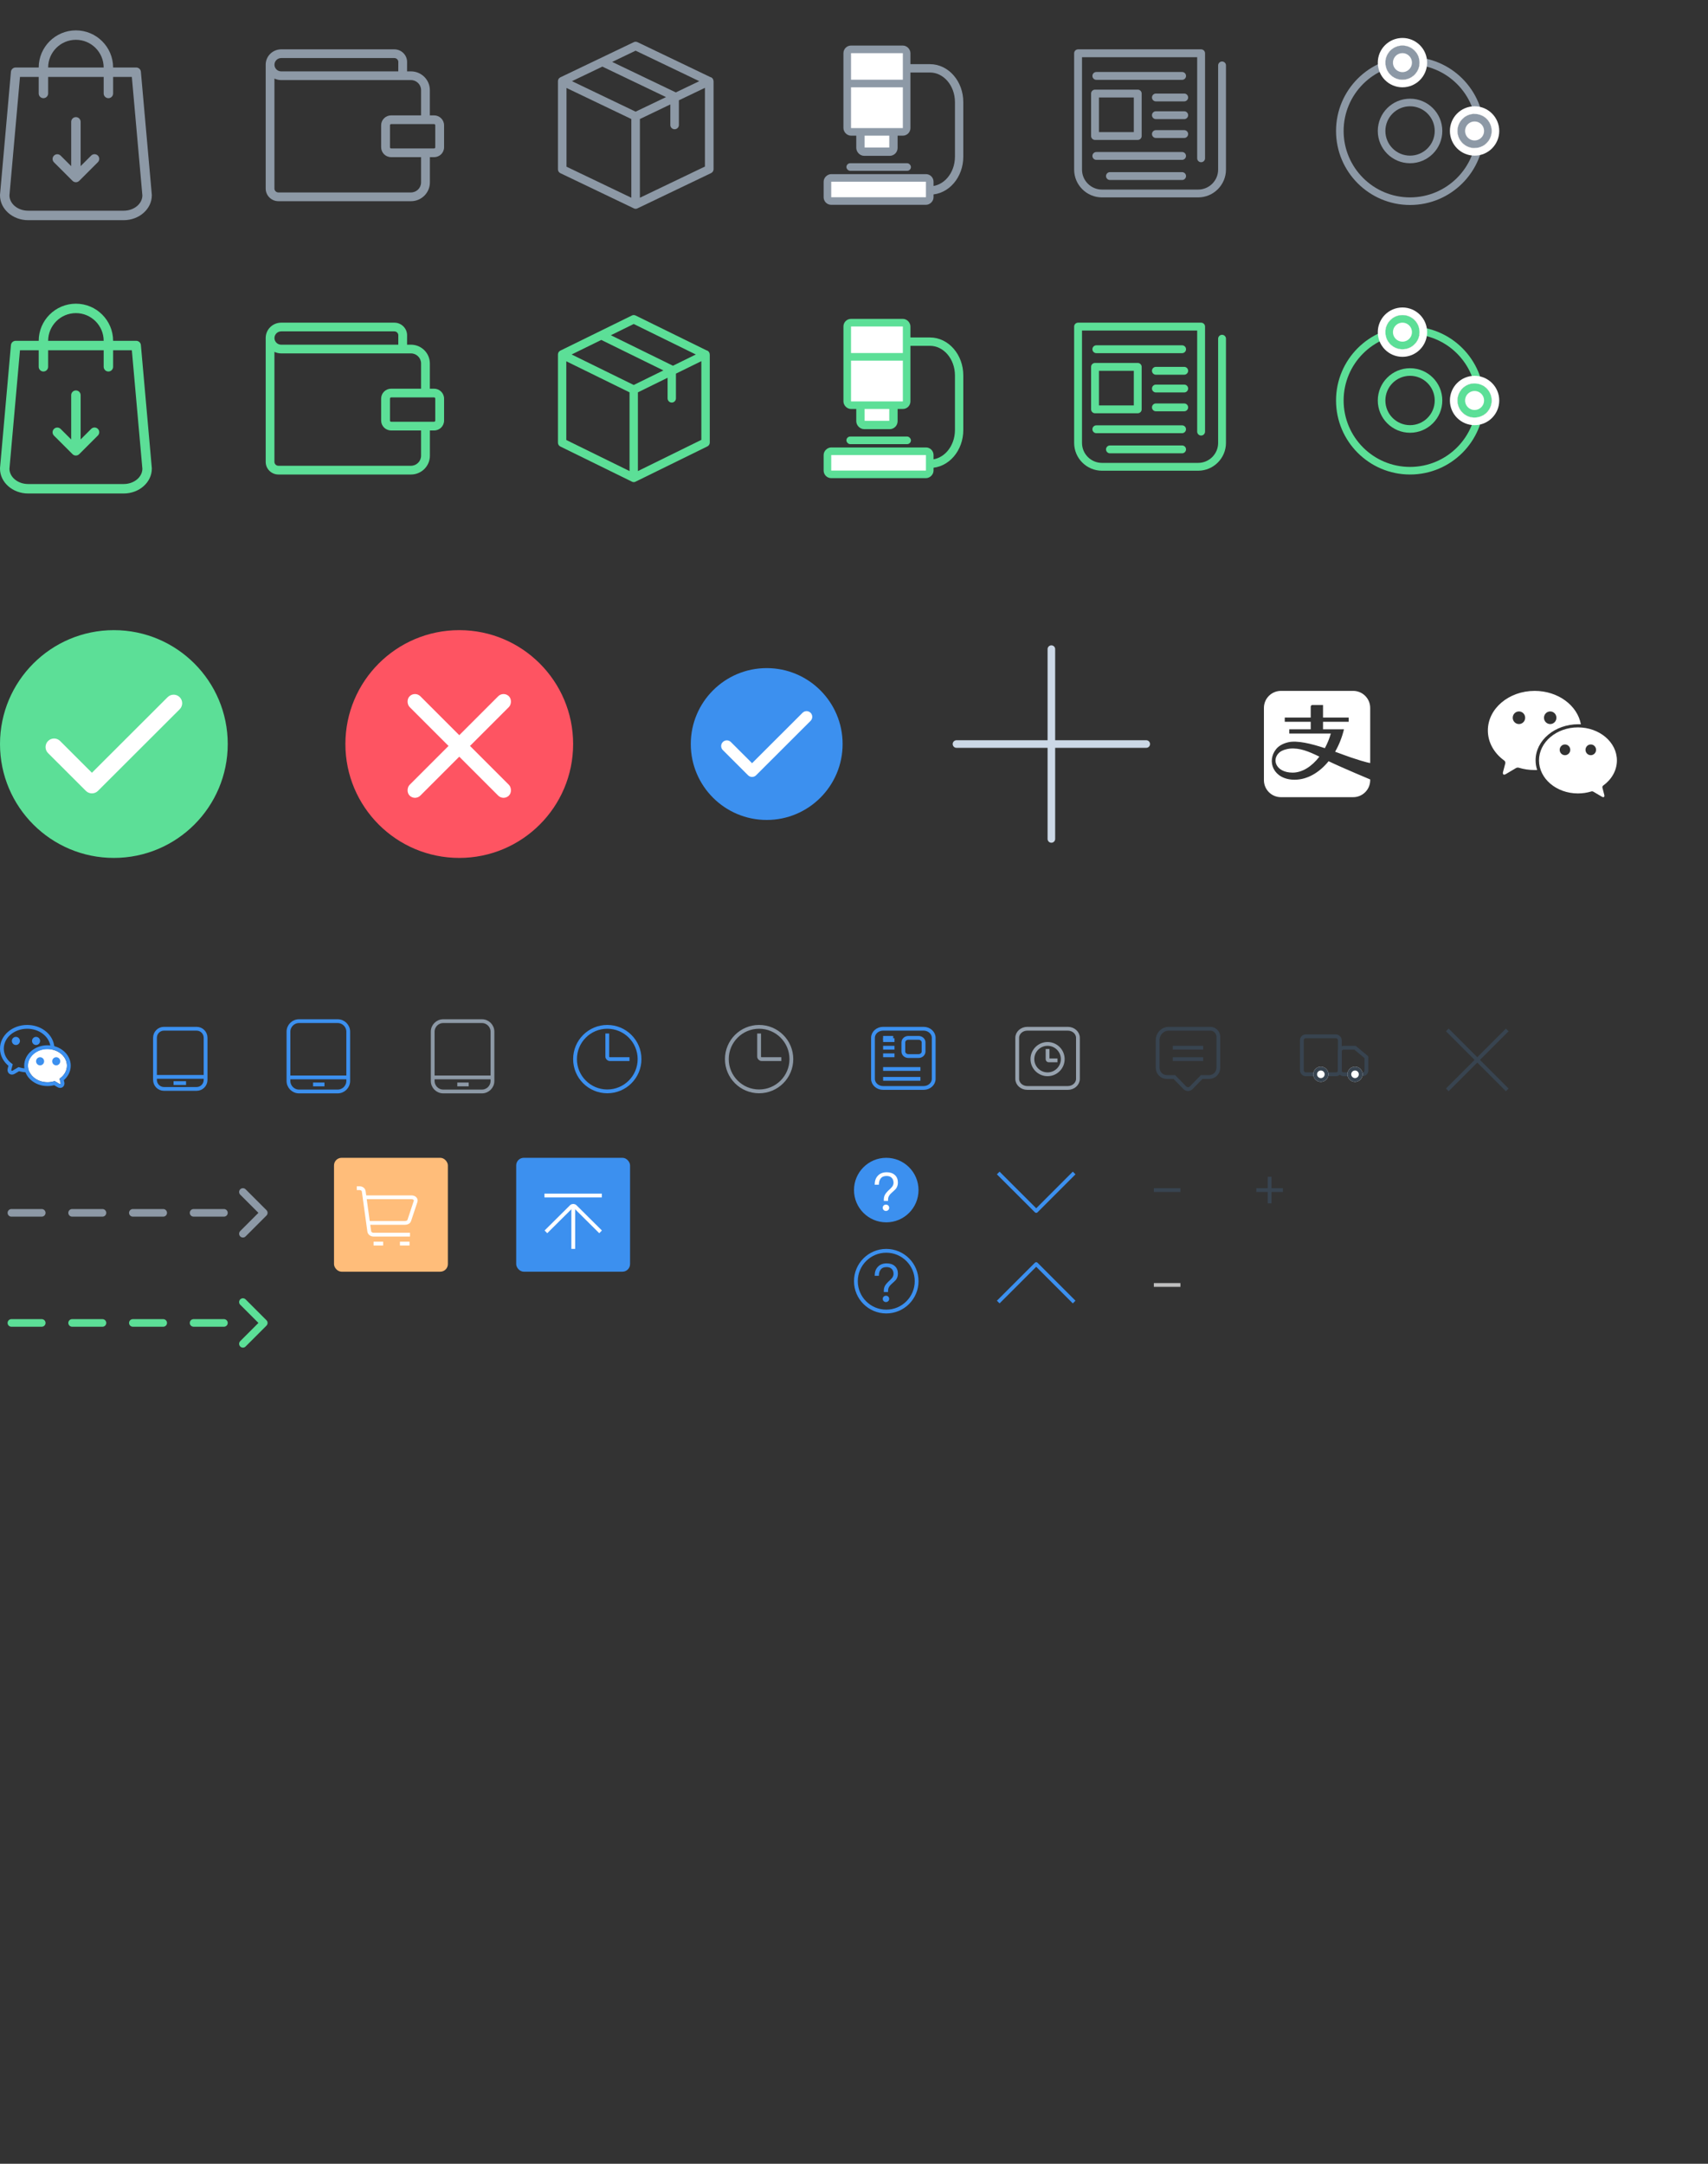 <?xml version="1.0" encoding="UTF-8"?>
<svg width="450px" height="570px" viewBox="0 0 450 570" version="1.1" xmlns="http://www.w3.org/2000/svg" xmlns:xlink="http://www.w3.org/1999/xlink">
    <rect x="0" y="0" width="450" height="570" fill="#333333" stroke="none"/>
    <!-- Generator: Sketch 48.1 (47250) - http://www.bohemiancoding.com/sketch -->
    <title>Artboard</title>
    <desc>Created with Sketch.</desc>
    <defs>
        <circle id="path-1" cx="5" cy="10" r="2"></circle>
        <circle id="path-2" cx="14" cy="10" r="2"></circle>
        <path d="M13.541,13.871 C13.454,13.819 13.35,13.808 13.254,13.837 C12.708,14.006 12.119,14.098 11.506,14.098 C8.672,14.098 6.375,12.141 6.375,9.727 C6.375,7.314 8.672,5.357 11.506,5.357 C14.339,5.357 16.636,7.314 16.636,9.727 C16.636,11.06 15.936,12.254 14.831,13.056 C14.742,13.12 14.702,13.234 14.729,13.341 L14.971,14.282 C15.043,14.563 14.9,14.674 14.654,14.529 L13.541,13.871 L13.541,13.871 Z" id="path-3"></path>
        <circle id="path-4" cx="16.5" cy="4.5" r="4.5"></circle>
        <circle id="path-5" cx="35.5" cy="22.5" r="4.5"></circle>
        <circle id="path-6" cx="16.5" cy="4.5" r="4.5"></circle>
        <circle id="path-7" cx="35.5" cy="22.5" r="4.5"></circle>
    </defs>
    <g id="官网" stroke="none" stroke-width="1" fill="none" fill-rule="evenodd">
        <g id="Artboard">
            <g id="Group-2" transform="translate(0, 166)">
                <circle id="Oval" fill="#5CDF97" cx="30" cy="30" r="30"></circle>
                <path d="M24.219,43 C23.644,43 23.068,42.781 22.629,42.342 L12.66,32.388 C11.781,31.51 11.78,30.085 12.658,29.206 C13.536,28.327 14.961,28.326 15.84,29.204 L24.219,37.57 L44.16,17.658 C45.039,16.779 46.464,16.781 47.342,17.66 C48.22,18.54 48.219,19.964 47.34,20.842 L25.809,42.342 C25.369,42.781 24.794,43 24.219,43" id="checkmark" fill="#FFFFFF"></path>
            </g>
            <g id="Group-8" transform="translate(252, 171)" stroke="#CCD8E6" stroke-linecap="round" stroke-width="2">
                <path d="M0,25 L50,25" id="Line-5"></path>
                <path d="M25,0 L25,50" id="Line-5-Copy"></path>
            </g>
            <g id="Group" transform="translate(230, 271)" stroke="#3C90EF">
                <path d="M16,13.2 C16,14.526 14.806,15.6 13.333,15.6 L2.667,15.6 C1.194,15.6 0,14.526 0,13.2 L0,2.4 C0,1.074 1.194,0 2.667,0 L13.333,0 C14.806,0 16,1.074 16,2.4 L16,13.2 L16,13.2 Z" id="Shape"></path>
                <path d="M12,2.4 L9.333,2.4 C8.597,2.4 8,2.937 8,3.6 L8,6 C8,6.663 8.597,7.2 9.333,7.2 L12,7.2 C12.736,7.2 13.333,6.663 13.333,6 L13.333,3.6 C13.333,2.937 12.736,2.4 12,2.4 Z" id="Shape"></path>
                <path d="M2.667,2.4 L5.333,2.4" id="Shape"></path>
                <path d="M2.667,3 L5.667,3" id="Shape"></path>
                <path d="M2.667,5 L5.667,5" id="Shape"></path>
                <path d="M2.667,7 L5.667,7" id="Shape-Copy"></path>
                <path d="M2.667,10.6 L12.5,10.6" id="Shape"></path>
                <path d="M2.667,13.2 L12.5,13.2" id="Shape"></path>
            </g>
            <g id="Group" transform="translate(305, 271)" stroke="#384450">
                <path d="M13.882,0 L2.926,0 C1.316,0 0,1.35 0,3.001 L0,10.256 C0,11.616 1.074,12.718 2.4,12.718 L4.4,12.718 L7.158,15.547 C7.623,16.024 8.377,16.024 8.842,15.547 L11.6,12.718 L13.6,12.718 C14.926,12.718 16,11.616 16,10.256 L16,2.172 C16,0.973 15.052,0 13.882,0 L13.882,0 Z" id="Shape"></path>
                <path d="M4,5 L12,5" id="Shape"></path>
                <path d="M4,8 L12,8" id="Shape"></path>
            </g>
            <g id="Group-10-Copy-2" transform="translate(381, 271)" stroke="#384450" stroke-linecap="square">
                <path d="M0.667,0.667 L15.752,15.752" id="Line-5"></path>
                <path d="M0.667,0.667 L15.752,15.752" id="Line-5-Copy" transform="translate(8.209, 8.209) scale(-1, 1) translate(-8.209, -8.209) "></path>
            </g>
            <g id="Group-2" transform="translate(91, 166)">
                <circle id="Oval" fill="#FE5462" cx="30" cy="30" r="30"></circle>
                <rect id="Rectangle-21" fill="#FFFFFF" transform="translate(30, 30.5) rotate(45) translate(-30, -30.5) " x="28" y="12" width="4" height="37" rx="2"></rect>
                <rect id="Rectangle-21-Copy" fill="#FFFFFF" transform="translate(30, 30.5) scale(-1, 1) rotate(45) translate(-30, -30.5) " x="28" y="12" width="4" height="37" rx="2"></rect>
            </g>
            <g id="Group-Copy-2" transform="translate(268, 271)" stroke="#97A2AE">
                <path d="M16,13.2 C16,14.526 14.806,15.6 13.333,15.6 L2.667,15.6 C1.194,15.6 0,14.526 0,13.2 L0,2.4 C0,1.074 1.194,0 2.667,0 L13.333,0 C14.806,0 16,1.074 16,2.4 L16,13.2 L16,13.2 Z" id="Shape"></path>
                <g id="Group" transform="translate(4, 4)">
                    <path d="M8,4 C8,6.209 6.209,8 4,8 C1.791,8 0,6.209 0,4 C0,1.791 1.791,0 4,0 C6.209,0 8,1.791 8,4 L8,4 Z" id="Shape"></path>
                    <path d="M4,1.333 L4,4.033 C4,4.199 4.134,4.333 4.3,4.333 L6.6,4.333" id="Shape"></path>
                </g>
            </g>
            <g id="Group-4" transform="translate(343, 273)">
                <rect id="Rectangle-3" stroke="#384450" x="0" y="0" width="10" height="10" rx="1"></rect>
                <path d="M11,3 L14,3 L17,5.5 L17,9 C17,9.552 16.552,10 16,10 L11,10 C10.448,10 10,9.552 10,9 L10,4 C10,3.448 10.448,3 11,3 Z" id="Rectangle-3-Copy" stroke="#384450" stroke-linejoin="round"></path>
                <g id="Oval-4">
                    <use fill="#FFFFFF" fill-rule="evenodd" xlink:href="#path-1"></use>
                    <circle stroke="#384450" stroke-width="1" cx="5" cy="10" r="1.5"></circle>
                </g>
                <g id="Oval-4-Copy">
                    <use fill="#FFFFFF" fill-rule="evenodd" xlink:href="#path-2"></use>
                    <circle stroke="#384450" stroke-width="1" cx="14" cy="10" r="1.5"></circle>
                </g>
            </g>
            <g id="Group-2" transform="translate(182, 176)">
                <circle id="Oval" fill="#3C90EF" cx="20" cy="20" r="20"></circle>
                <path d="M16.146,28.667 C15.762,28.667 15.379,28.521 15.086,28.228 L8.44,21.592 C7.854,21.007 7.853,20.057 8.438,19.471 C9.024,18.885 9.974,18.884 10.56,19.469 L16.146,25.047 L29.44,11.772 C30.026,11.186 30.976,11.187 31.561,11.774 C32.147,12.36 32.146,13.31 31.56,13.895 L17.206,28.228 C16.913,28.521 16.529,28.667 16.146,28.667" id="checkmark" fill="#FFFFFF"></path>
            </g>
            <g id="Group-4" transform="translate(3, 343)" stroke="#5CDF97" stroke-linecap="round" stroke-width="2">
                <path d="M0,5.5 L58.506,5.5" id="Line-4" stroke-dasharray="8"></path>
                <polyline id="Path-5" stroke-linejoin="round" points="61 0 66.5 5.5 61 11"></polyline>
            </g>
            <g id="Group-33" transform="translate(88, 305)">
                <rect id="Rectangle-10-Copy-2" fill="#FFBD7A" x="0" y="0" width="30" height="30" rx="2"></rect>
                <g id="Group-Copy-2" transform="translate(6, 8)" stroke="#FFFFFF">
                    <path d="M1.895,2.4 L14.396,2.4 C15.145,2.4 15.691,2.898 15.498,3.483 L13.832,8.497 C13.699,8.9 13.247,9.143 12.73,9.143 L3.032,9.143" id="Shape"></path>
                    <path d="M0,0 L0.706,0 C1.278,0 1.761,0.313 1.834,0.851 L3.281,11.344 C3.355,11.882 3.838,12.24 4.41,12.24 L14.021,12.24" id="Shape"></path>
                    <path d="M4.421,14.6 L6.947,14.6" id="Shape"></path>
                    <path d="M11.368,14.6 L13.895,14.6" id="Shape"></path>
                </g>
            </g>
            <g id="Group-32" transform="translate(136, 305)">
                <rect id="Rectangle-10-Copy-3" fill="#3C90EF" x="0" y="0" width="30" height="30" rx="2"></rect>
                <g id="Group-31-Copy" transform="translate(7, 9)" stroke="#FFFFFF">
                    <g id="Group" transform="translate(7.732, 9.35) rotate(-270) translate(-7.732, -9.35) translate(1.732, 1.85)">
                        <path d="M7.155,14.4 L0.511,7.709 C0.232,7.43 0.232,6.97 0.511,6.691 L7.155,0" id="Shape"></path>
                        <path d="M0.348,7.2 L11.642,7.2" id="Shape"></path>
                    </g>
                    <path d="M0.941,0.933 L15.059,0.933" id="Line-10" stroke-linecap="square"></path>
                </g>
            </g>
            <g id="Group-26" transform="translate(225, 329)">
                <circle id="Oval-3" stroke="#3C90EF" cx="8.5" cy="8.5" r="8"></circle>
                <path d="M8.626,3.808 C9.522,3.808 10.236,4.046 10.782,4.55 C11.3,5.026 11.566,5.684 11.566,6.524 C11.566,7.154 11.384,7.7 11.034,8.162 C10.894,8.33 10.516,8.694 9.9,9.24 C9.592,9.506 9.382,9.758 9.242,10.01 C9.06,10.318 8.976,10.654 8.976,11.032 L8.976,11.354 L7.856,11.354 L7.856,11.032 C7.856,10.57 7.94,10.164 8.108,9.814 C8.304,9.394 8.766,8.862 9.522,8.19 C9.746,7.966 9.914,7.798 9.998,7.686 C10.278,7.336 10.418,6.972 10.418,6.58 C10.418,6.02 10.25,5.586 9.942,5.278 C9.62,4.942 9.158,4.788 8.57,4.788 C7.87,4.788 7.352,5.012 7.016,5.474 C6.708,5.866 6.554,6.398 6.554,7.084 L5.448,7.084 C5.448,6.104 5.714,5.32 6.274,4.732 C6.834,4.116 7.618,3.808 8.626,3.808 Z M8.416,12.334 C8.654,12.334 8.864,12.404 9.032,12.572 C9.186,12.726 9.27,12.922 9.27,13.16 C9.27,13.412 9.186,13.608 9.018,13.762 C8.85,13.916 8.654,14 8.416,14 C8.178,14 7.982,13.916 7.814,13.762 C7.646,13.594 7.576,13.398 7.576,13.16 C7.576,12.922 7.646,12.726 7.814,12.572 C7.982,12.404 8.178,12.334 8.416,12.334 Z" id="？" fill="#3C90EF"></path>
            </g>
            <g id="Group-26-Copy" transform="translate(225, 305)">
                <circle id="Oval-3" fill="#3C90EF" cx="8.5" cy="8.5" r="8.5"></circle>
                <path d="M8.626,3.808 C9.522,3.808 10.236,4.046 10.782,4.55 C11.3,5.026 11.566,5.684 11.566,6.524 C11.566,7.154 11.384,7.7 11.034,8.162 C10.894,8.33 10.516,8.694 9.9,9.24 C9.592,9.506 9.382,9.758 9.242,10.01 C9.06,10.318 8.976,10.654 8.976,11.032 L8.976,11.354 L7.856,11.354 L7.856,11.032 C7.856,10.57 7.94,10.164 8.108,9.814 C8.304,9.394 8.766,8.862 9.522,8.19 C9.746,7.966 9.914,7.798 9.998,7.686 C10.278,7.336 10.418,6.972 10.418,6.58 C10.418,6.02 10.25,5.586 9.942,5.278 C9.62,4.942 9.158,4.788 8.57,4.788 C7.87,4.788 7.352,5.012 7.016,5.474 C6.708,5.866 6.554,6.398 6.554,7.084 L5.448,7.084 C5.448,6.104 5.714,5.32 6.274,4.732 C6.834,4.116 7.618,3.808 8.626,3.808 Z M8.416,12.334 C8.654,12.334 8.864,12.404 9.032,12.572 C9.186,12.726 9.27,12.922 9.27,13.16 C9.27,13.412 9.186,13.608 9.018,13.762 C8.85,13.916 8.654,14 8.416,14 C8.178,14 7.982,13.916 7.814,13.762 C7.646,13.594 7.576,13.398 7.576,13.16 C7.576,12.922 7.646,12.726 7.814,12.572 C7.982,12.404 8.178,12.334 8.416,12.334 Z" id="？" fill="#FFFFFF"></path>
            </g>
            <g id="Group-4-Copy" transform="translate(3, 314)" stroke="#8D99A6" stroke-linecap="round" stroke-width="2">
                <path d="M0,5.5 L58.506,5.5" id="Line-4" stroke-dasharray="8"></path>
                <polyline id="Path-5" stroke-linejoin="round" points="61 0 66.5 5.5 61 11"></polyline>
            </g>
            <path d="M339.805,197.21 L339.805,197.21 C342.393,196.954 344.789,197.942 347.615,199.322 C345.628,201.913 343.097,203.532 340.565,203.532 C336.209,203.532 334.921,200.1 337.074,198.224 C337.792,197.589 339.106,197.279 339.805,197.21 Z M356.053,199.581 L356.054,199.581 C354.933,199.206 353.43,198.632 351.755,198.027 C352.761,196.278 353.564,194.287 354.092,192.124 L348.573,192.124 L348.573,190.136 L355.334,190.136 L355.334,189.026 L348.573,189.026 L348.573,185.712 L345.813,185.712 C345.329,185.712 345.329,186.19 345.329,186.19 L345.329,189.026 L338.491,189.026 L338.491,190.136 L345.329,190.136 L345.329,192.124 L339.683,192.124 L339.683,193.233 L350.633,193.233 C350.232,194.614 349.695,195.91 349.056,197.088 C345.503,195.915 341.712,194.964 339.33,195.549 C337.807,195.925 336.826,196.596 336.249,197.296 C333.604,200.515 335.501,205.403 341.088,205.403 C344.391,205.403 347.573,203.561 350.039,200.527 C353.717,202.295 361,205.331 361,205.331 L361,205.515 C361,207.992 358.994,210 356.516,210 L337.485,210 C335.007,210 333,207.992 333,205.515 L333,186.486 C333,184.008 335.007,182 337.485,182 L356.516,182 C358.994,182 361,184.008 361,186.486 L361,201.004 C361,201.004 360.086,200.932 356.053,199.581 Z" id="Icon" fill="#FFFFFF"></path>
            <g id="Group-Copy-2" transform="translate(191, 270)" stroke="#8D99A6">
                <path d="M17.5,9 C17.5,4.305 13.695,0.5 9,0.5 C4.305,0.5 0.5,4.305 0.5,9 C0.5,13.695 4.305,17.5 9,17.5 C13.695,17.5 17.5,13.695 17.5,9 Z" id="Shape"></path>
                <path d="M9,2.25 L9,8.325 C9,8.698 9.302,9 9.675,9 L14.85,9" id="Shape"></path>
            </g>
            <g id="Group-Copy-4" transform="translate(151, 270)" stroke="#3C90EF">
                <path d="M17.5,9 C17.5,4.305 13.695,0.5 9,0.5 C4.305,0.5 0.5,4.305 0.5,9 C0.5,13.695 4.305,17.5 9,17.5 C13.695,17.5 17.5,13.695 17.5,9 Z" id="Shape"></path>
                <path d="M9,2.25 L9,8.325 C9,8.698 9.302,9 9.675,9 L14.85,9" id="Shape"></path>
            </g>
            <g id="Group-Copy-3" transform="translate(76, 269)" stroke="#3C90EF">
                <path d="M15.747,15.747 C15.747,17.282 14.503,18.526 12.968,18.526 L2.779,18.526 C1.244,18.526 0,17.282 0,15.747 L0,2.779 C0,1.244 1.244,0 2.779,0 L12.968,0 C14.503,0 15.747,1.244 15.747,2.779 L15.747,15.747 L15.747,15.747 Z" id="Shape"></path>
                <path d="M0.463,14.821 L15.463,14.821" id="Shape"></path>
                <path d="M6.484,16.674 L9.484,16.674" id="Shape"></path>
            </g>
            <g id="Group-Copy-5" transform="translate(114, 269)" stroke="#8D99A6">
                <path d="M15.747,15.747 C15.747,17.282 14.503,18.526 12.968,18.526 L2.779,18.526 C1.244,18.526 0,17.282 0,15.747 L0,2.779 C0,1.244 1.244,0 2.779,0 L12.968,0 C14.503,0 15.747,1.244 15.747,2.779 L15.747,15.747 L15.747,15.747 Z" id="Shape"></path>
                <path d="M0.463,14.821 L15.463,14.821" id="Shape"></path>
                <path d="M6.484,16.674 L9.484,16.674" id="Shape"></path>
            </g>
            <g id="Group" transform="translate(40, 271)" stroke="#3C90EF">
                <path d="M14.167,13.474 C14.167,14.787 13.113,15.851 11.814,15.851 L3.186,15.851 C1.887,15.851 0.833,14.787 0.833,13.474 L0.833,2.378 C0.833,1.064 1.887,0 3.186,0 L11.814,0 C13.113,0 14.167,1.064 14.167,2.378 L14.167,13.474 L14.167,13.474 Z" id="Shape"></path>
                <path d="M0.412,12.681 L13.775,12.681" id="Shape"></path>
                <path d="M5.727,14.316 L9.02,14.316" id="Shape"></path>
            </g>
            <g id="Group-9" transform="translate(1, 271)">
                <path d="M4.233,9.693 C4.233,9.693 4.233,9.693 4.233,9.693 L4.233,9.693 C4.233,9.693 4.233,9.693 4.233,9.693 Z M3.947,10.651 L2.63,11.436 C1.949,11.842 1.319,11.351 1.519,10.59 L1.787,9.567 C0.349,8.488 -0.5,6.926 -0.5,5.238 C-0.5,2.049 2.5,-0.5 6.165,-0.5 C9.441,-0.5 12.234,1.548 12.747,4.329 L12.862,4.949 L12.231,4.919 C12.132,4.914 12.031,4.912 11.931,4.912 C9.074,4.912 6.788,6.843 6.788,9.179 C6.788,9.566 6.85,9.945 6.971,10.311 L7.179,10.938 L6.519,10.968 C6.402,10.973 6.284,10.976 6.165,10.976 C5.401,10.976 4.654,10.865 3.947,10.651 Z" id="Path" stroke="#3C90EF"></path>
                <g id="Path">
                    <use fill="#FFFFFF" fill-rule="evenodd" xlink:href="#path-3"></use>
                    <path stroke="#3C90EF" stroke-width="1" d="M13.795,13.44 L13.795,13.44 L13.795,13.44 Z M13.341,14.333 C12.755,14.508 12.137,14.598 11.506,14.598 C8.412,14.598 5.875,12.436 5.875,9.727 C5.875,7.018 8.412,4.857 11.506,4.857 C14.599,4.857 17.136,7.018 17.136,9.727 C17.136,11.142 16.437,12.452 15.252,13.365 L15.455,14.157 C15.637,14.865 15.034,15.334 14.399,14.959 L13.341,14.333 Z"></path>
                </g>
                <path d="M13.812,9.643 C14.399,9.643 14.875,9.163 14.875,8.571 C14.875,7.98 14.399,7.5 13.812,7.5 C13.226,7.5 12.75,7.98 12.75,8.571 C12.75,9.163 13.226,9.643 13.812,9.643 L13.812,9.643 Z" id="Path" fill="#3C90EF"></path>
                <path d="M9.562,9.643 C10.149,9.643 10.625,9.163 10.625,8.571 C10.625,7.98 10.149,7.5 9.562,7.5 C8.976,7.5 8.5,7.98 8.5,8.571 C8.5,9.163 8.976,9.643 9.562,9.643 L9.562,9.643 Z" id="Path" fill="#3C90EF"></path>
                <path d="M8.5,4.286 C9.087,4.286 9.562,3.806 9.562,3.214 C9.562,2.623 9.087,2.143 8.5,2.143 C7.913,2.143 7.438,2.623 7.438,3.214 C7.438,3.806 7.913,4.286 8.5,4.286 L8.5,4.286 Z" id="Path" fill="#3C90EF"></path>
                <path d="M3.188,4.286 C3.774,4.286 4.25,3.806 4.25,3.214 C4.25,2.623 3.774,2.143 3.188,2.143 C2.601,2.143 2.125,2.623 2.125,3.214 C2.125,3.806 2.601,4.286 3.188,4.286 L3.188,4.286 Z" id="Path" fill="#3C90EF"></path>
            </g>
            <g id="Group-11" transform="translate(218, 85)">
                <g id="Group-10">
                    <path d="M14,5 L27.009,5 C31.254,5 34.696,8.984 34.696,13.899 L34.696,28.275 C34.696,33.19 31.254,37.174 27.009,37.174 L14,37.174" id="Rectangle-9" stroke="#5CDF97" stroke-width="2.2"></path>
                    <rect id="Rectangle-7-Copy" stroke="#5CDF97" stroke-width="2.2" fill="#FFFFFF" x="8.696" y="18.261" width="8.696" height="8.696" rx="1"></rect>
                    <rect id="Rectangle-7" stroke="#5CDF97" stroke-width="2" fill="#FFFFFF" x="5.217" y="0" width="15.652" height="21.739" rx="1"></rect>
                    <rect id="Rectangle-10-Copy" fill="#5CDF97" x="6" y="8" width="14" height="2"></rect>
                    <rect id="Rectangle-7-Copy-2" stroke="#5CDF97" stroke-width="2" fill="#FFFFFF" transform="translate(13.478, 36.913) rotate(90) translate(-13.478, -36.913) " x="10.435" y="23.435" width="6.087" height="26.957" rx="1"></rect>
                    <rect id="Rectangle-10" fill="#5CDF97" x="5" y="30" width="17" height="2" rx="1"></rect>
                </g>
            </g>
            <g id="Group-11-Copy" transform="translate(218, 13)">
                <g id="Group-10">
                    <path d="M14,5 L27.009,5 C31.254,5 34.696,8.984 34.696,13.899 L34.696,28.275 C34.696,33.19 31.254,37.174 27.009,37.174 L14,37.174" id="Rectangle-9" stroke="#8D99A6" stroke-width="2.2"></path>
                    <rect id="Rectangle-7-Copy" stroke="#8D99A6" stroke-width="2.2" fill="#FFFFFF" x="8.696" y="18.261" width="8.696" height="8.696" rx="1"></rect>
                    <rect id="Rectangle-7" stroke="#8D99A6" stroke-width="2" fill="#FFFFFF" x="5.217" y="0" width="15.652" height="21.739" rx="1"></rect>
                    <rect id="Rectangle-10-Copy" fill="#8D99A6" x="6" y="8" width="14" height="2"></rect>
                    <rect id="Rectangle-7-Copy-2" stroke="#8D99A6" stroke-width="2" fill="#FFFFFF" transform="translate(13.478, 36.913) rotate(90) translate(-13.478, -36.913) " x="10.435" y="23.435" width="6.087" height="26.957" rx="1"></rect>
                    <rect id="Rectangle-10" fill="#8D99A6" x="5" y="30" width="17" height="2" rx="1"></rect>
                </g>
            </g>
            <path d="M321.972,88.198 C322.542,88.198 323.009,88.663 323,89.232 L323,116.674 C323,120.716 319.709,124 315.658,124 L290.342,124 C286.291,124 283,120.716 283,116.674 L283,86.034 C283,85.465 283.466,85 284.036,85 L316.453,85 C317.023,85 317.489,85.465 317.489,86.034 L317.489,113.701 C317.489,114.269 317.023,114.735 316.453,114.735 C315.883,114.735 315.416,114.269 315.416,113.701 L315.416,87.069 L285.073,87.069 L285.073,116.683 C285.073,119.579 287.431,121.94 290.342,121.94 L315.667,121.94 C318.569,121.94 320.936,119.587 320.936,116.683 L320.936,89.232 C320.936,88.663 321.402,88.198 321.972,88.198 Z M311.443,93.033 L288.848,93.033 C288.277,93.033 287.811,92.567 287.811,91.998 C287.811,91.43 288.277,90.964 288.848,90.964 L311.443,90.964 C312.013,90.964 312.48,91.43 312.48,91.998 C312.48,92.567 312.013,93.033 311.443,93.033 Z M311.443,112.046 C312.013,112.046 312.471,112.511 312.471,113.08 C312.471,113.649 312.004,114.114 311.434,114.114 L288.848,114.114 C288.277,114.114 287.811,113.649 287.811,113.08 C287.811,112.511 288.277,112.046 288.848,112.046 L311.443,112.046 Z M311.443,117.346 C312.013,117.346 312.48,117.812 312.48,118.381 C312.48,118.949 312.013,119.415 311.443,119.415 L292.432,119.415 C291.862,119.415 291.396,118.949 291.396,118.381 C291.396,117.812 291.862,117.346 292.432,117.346 L311.443,117.346 Z M287.466,96.644 C287.466,96.075 287.932,95.61 288.502,95.61 L299.757,95.61 C300.327,95.61 300.793,96.075 300.793,96.644 L300.793,107.831 C300.793,108.4 300.327,108.865 299.757,108.865 L288.502,108.865 C287.932,108.865 287.466,108.4 287.466,107.831 L287.466,96.644 Z M289.539,97.678 L289.539,106.797 L298.72,106.797 L298.72,97.678 L289.539,97.678 Z M311.996,96.644 C312.575,96.644 313.032,97.109 313.032,97.678 C313.032,98.247 312.566,98.712 311.996,98.712 L304.542,98.712 C303.972,98.712 303.505,98.247 303.505,97.678 C303.505,97.109 303.972,96.644 304.542,96.644 L311.996,96.644 Z M311.996,101.315 C312.575,101.315 313.032,101.781 313.032,102.35 C313.032,102.918 312.566,103.384 311.996,103.384 L304.542,103.384 C303.972,103.384 303.505,102.918 303.505,102.35 C303.505,101.781 303.972,101.315 304.542,101.315 L311.996,101.315 Z M313.032,107.314 C313.032,107.883 312.575,108.348 311.996,108.348 L304.542,108.348 C303.972,108.348 303.505,107.883 303.505,107.314 C303.505,106.745 303.972,106.28 304.542,106.28 L311.996,106.28 C312.566,106.28 313.032,106.745 313.032,107.314 Z" id="newspaper" fill="#5CDF97"></path>
            <g id="Group-12" transform="translate(353, 83)">
                <circle id="Oval-7" stroke="#5CDF97" stroke-width="2" cx="18.5" cy="22.5" r="7.5"></circle>
                <circle id="Oval-8" stroke="#5CDF97" stroke-width="2" cx="18.5" cy="22.5" r="18.5"></circle>
                <g id="Oval-7-Copy">
                    <use fill="#FFFFFF" fill-rule="evenodd" xlink:href="#path-4"></use>
                    <circle stroke="#5CDF97" stroke-width="2" cx="16.5" cy="4.5" r="3.5"></circle>
                    <circle stroke="#FFFFFF" stroke-width="2" cx="16.5" cy="4.5" r="5.5"></circle>
                </g>
                <g id="Oval-7-Copy-2">
                    <use fill="#FFFFFF" fill-rule="evenodd" xlink:href="#path-5"></use>
                    <circle stroke="#5CDF97" stroke-width="2" cx="35.5" cy="22.5" r="3.5"></circle>
                    <circle stroke="#FFFFFF" stroke-width="2" cx="35.5" cy="22.5" r="5.5"></circle>
                </g>
            </g>
            <g id="Group-12-Copy" transform="translate(353, 12)">
                <circle id="Oval-7" stroke="#8D99A6" stroke-width="2" cx="18.5" cy="22.5" r="7.5"></circle>
                <circle id="Oval-8" stroke="#8D99A6" stroke-width="2" cx="18.5" cy="22.5" r="18.5"></circle>
                <g id="Oval-7-Copy">
                    <use fill="#FFFFFF" fill-rule="evenodd" xlink:href="#path-6"></use>
                    <circle stroke="#8D99A6" stroke-width="2" cx="16.5" cy="4.5" r="3.5"></circle>
                    <circle stroke="#FFFFFF" stroke-width="2" cx="16.5" cy="4.5" r="5.5"></circle>
                </g>
                <g id="Oval-7-Copy-2">
                    <use fill="#FFFFFF" fill-rule="evenodd" xlink:href="#path-7"></use>
                    <circle stroke="#8D99A6" stroke-width="2" cx="35.5" cy="22.5" r="3.5"></circle>
                    <circle stroke="#FFFFFF" stroke-width="2" cx="35.5" cy="22.5" r="5.5"></circle>
                </g>
            </g>
            <path d="M321.972,16.198 C322.542,16.198 323.009,16.663 323,17.232 L323,44.674 C323,48.716 319.709,52 315.658,52 L290.342,52 C286.291,52 283,48.716 283,44.674 L283,14.034 C283,13.465 283.466,13 284.036,13 L316.453,13 C317.023,13 317.489,13.465 317.489,14.034 L317.489,41.701 C317.489,42.269 317.023,42.735 316.453,42.735 C315.883,42.735 315.416,42.269 315.416,41.701 L315.416,15.069 L285.073,15.069 L285.073,44.683 C285.073,47.579 287.431,49.94 290.342,49.94 L315.667,49.94 C318.569,49.94 320.936,47.587 320.936,44.683 L320.936,17.232 C320.936,16.663 321.402,16.198 321.972,16.198 Z M311.443,21.033 L288.848,21.033 C288.277,21.033 287.811,20.567 287.811,19.998 C287.811,19.43 288.277,18.964 288.848,18.964 L311.443,18.964 C312.013,18.964 312.48,19.43 312.48,19.998 C312.48,20.567 312.013,21.033 311.443,21.033 Z M311.443,40.046 C312.013,40.046 312.471,40.511 312.471,41.08 C312.471,41.649 312.004,42.114 311.434,42.114 L288.848,42.114 C288.277,42.114 287.811,41.649 287.811,41.08 C287.811,40.511 288.277,40.046 288.848,40.046 L311.443,40.046 Z M311.443,45.346 C312.013,45.346 312.48,45.812 312.48,46.381 C312.48,46.949 312.013,47.415 311.443,47.415 L292.432,47.415 C291.862,47.415 291.396,46.949 291.396,46.381 C291.396,45.812 291.862,45.346 292.432,45.346 L311.443,45.346 Z M287.466,24.644 C287.466,24.075 287.932,23.61 288.502,23.61 L299.757,23.61 C300.327,23.61 300.793,24.075 300.793,24.644 L300.793,35.831 C300.793,36.4 300.327,36.865 299.757,36.865 L288.502,36.865 C287.932,36.865 287.466,36.4 287.466,35.831 L287.466,24.644 Z M289.539,25.678 L289.539,34.797 L298.72,34.797 L298.72,25.678 L289.539,25.678 Z M311.996,24.644 C312.575,24.644 313.032,25.109 313.032,25.678 C313.032,26.247 312.566,26.712 311.996,26.712 L304.542,26.712 C303.972,26.712 303.505,26.247 303.505,25.678 C303.505,25.109 303.972,24.644 304.542,24.644 L311.996,24.644 Z M311.996,29.315 C312.575,29.315 313.032,29.781 313.032,30.35 C313.032,30.918 312.566,31.384 311.996,31.384 L304.542,31.384 C303.972,31.384 303.505,30.918 303.505,30.35 C303.505,29.781 303.972,29.315 304.542,29.315 L311.996,29.315 Z M313.032,35.314 C313.032,35.883 312.575,36.348 311.996,36.348 L304.542,36.348 C303.972,36.348 303.505,35.883 303.505,35.314 C303.505,34.745 303.972,34.28 304.542,34.28 L311.996,34.28 C312.566,34.28 313.032,34.745 313.032,35.314 Z" id="newspaper-copy" fill="#8D99A6"></path>
            <path d="M186.982,93.373 C186.982,93.206 186.945,93.039 186.872,92.881 C186.725,92.565 186.441,92.352 186.129,92.287 L167.449,83.111 C167.147,82.963 166.789,82.963 166.486,83.111 L147.624,92.37 C147.257,92.547 147.018,92.918 147,93.336 L147,93.345 L147,93.382 L147,116.618 C147,117.045 147.238,117.435 147.624,117.621 L166.486,126.879 C166.496,126.879 166.496,126.879 166.505,126.889 C166.532,126.898 166.56,126.907 166.587,126.926 C166.597,126.926 166.606,126.935 166.624,126.935 C166.652,126.944 166.679,126.954 166.707,126.963 C166.716,126.963 166.725,126.972 166.734,126.972 C166.762,126.981 166.798,126.981 166.826,126.991 L166.853,126.991 C166.89,126.991 166.936,127 166.972,127 C167.009,127 167.055,127 167.092,126.991 L167.119,126.991 C167.147,126.991 167.183,126.981 167.211,126.972 C167.22,126.972 167.229,126.963 167.238,126.963 C167.266,126.954 167.293,126.944 167.321,126.935 C167.33,126.935 167.339,126.926 167.358,126.926 C167.385,126.916 167.413,126.907 167.44,126.889 C167.449,126.889 167.449,126.889 167.459,126.879 L186.376,117.593 C186.752,117.407 187,117.017 187,116.59 L187,93.401 C186.982,93.392 186.982,93.382 186.982,93.373 L186.982,93.373 Z M166.963,85.35 L183.323,93.382 L177.298,96.345 L160.939,88.312 L166.963,85.35 L166.963,85.35 Z M166.963,101.415 L150.604,93.382 L158.417,89.547 L174.776,97.58 L166.963,101.415 L166.963,101.415 Z M149.201,95.175 L165.863,103.356 L165.863,124.093 L149.201,115.912 L149.201,95.175 L149.201,95.175 Z M168.064,124.093 L168.064,103.356 L175.886,99.512 L175.886,104.935 C175.886,105.548 176.381,106.049 176.986,106.049 C177.591,106.049 178.087,105.548 178.087,104.935 L178.087,98.425 L184.781,95.138 L184.781,115.875 L168.064,124.093 L168.064,124.093 Z" id="package-6" fill="#5CDF97"></path>
            <path d="M187.981,21.373 C187.981,21.206 187.944,21.039 187.868,20.881 C187.718,20.565 187.427,20.352 187.107,20.287 L167.961,11.111 C167.65,10.963 167.284,10.963 166.974,11.111 L147.639,20.37 C147.263,20.547 147.019,20.918 147,21.336 L147,21.345 L147,21.382 L147,44.618 C147,45.045 147.244,45.435 147.639,45.621 L166.974,54.879 C166.983,54.879 166.983,54.879 166.992,54.889 C167.021,54.898 167.049,54.907 167.077,54.926 C167.086,54.926 167.096,54.935 167.115,54.935 C167.143,54.944 167.171,54.954 167.199,54.963 C167.209,54.963 167.218,54.972 167.227,54.972 C167.256,54.981 167.293,54.981 167.321,54.991 L167.35,54.991 C167.387,54.991 167.434,55 167.472,55 C167.509,55 167.556,55 167.594,54.991 L167.622,54.991 C167.65,54.991 167.688,54.981 167.716,54.972 C167.726,54.972 167.735,54.963 167.744,54.963 C167.773,54.954 167.801,54.944 167.829,54.935 C167.838,54.935 167.848,54.926 167.867,54.926 C167.895,54.916 167.923,54.907 167.951,54.889 C167.961,54.889 167.961,54.889 167.97,54.879 L187.361,45.593 C187.746,45.407 188,45.017 188,44.59 L188,21.401 C187.981,21.392 187.981,21.382 187.981,21.373 L187.981,21.373 Z M167.462,13.35 L184.231,21.382 L178.055,24.345 L161.287,16.312 L167.462,13.35 L167.462,13.35 Z M167.462,29.415 L150.694,21.382 L158.702,17.547 L175.471,25.58 L167.462,29.415 L167.462,29.415 Z M149.256,23.175 L166.334,31.356 L166.334,52.093 L149.256,43.912 L149.256,23.175 L149.256,23.175 Z M168.59,52.093 L168.59,31.356 L176.608,27.512 L176.608,32.935 C176.608,33.548 177.116,34.049 177.736,34.049 C178.356,34.049 178.864,33.548 178.864,32.935 L178.864,26.425 L185.725,23.138 L185.725,43.875 L168.59,52.093 L168.59,52.093 Z" id="package-6-copy" fill="#8D99A6"></path>
            <path d="M114.369,102.395 L113.25,102.395 L113.25,95.734 C113.25,93.01 111.014,90.802 108.277,90.802 L107.245,90.802 L107.255,88.326 C107.255,86.491 105.751,85 103.901,85 L74.077,85 C71.851,85 70.029,86.778 70,88.986 L70,89.043 L70,121.674 C70,123.509 71.504,125 73.354,125 L108.286,125 C111.033,125 113.26,122.783 113.26,120.068 L113.26,113.397 L114.378,113.397 C115.824,113.397 117,112.231 117,110.797 L117,104.995 C116.99,103.562 115.814,102.395 114.369,102.395 L114.369,102.395 Z M74.077,87.294 L103.901,87.294 C104.469,87.294 104.942,87.753 104.942,88.317 L104.932,90.802 L74.077,90.802 C73.104,90.802 72.313,90.018 72.313,89.053 C72.313,88.087 73.104,87.294 74.077,87.294 L74.077,87.294 Z M110.937,120.059 C110.937,121.511 109.742,122.697 108.277,122.697 L73.345,122.697 C72.776,122.697 72.304,122.238 72.304,121.664 L72.304,92.694 C72.844,92.952 73.441,93.096 74.077,93.096 L108.277,93.096 C109.742,93.096 110.937,94.281 110.937,95.734 L110.937,102.395 L103.043,102.395 C101.597,102.395 100.421,103.562 100.421,104.995 L100.421,110.797 C100.421,112.231 101.597,113.397 103.043,113.397 L110.937,113.397 L110.937,120.059 L110.937,120.059 Z M114.677,110.797 C114.677,110.969 114.542,111.103 114.369,111.103 L103.052,111.103 C102.879,111.103 102.744,110.969 102.744,110.797 L102.744,104.995 C102.744,104.833 102.879,104.689 103.052,104.689 L114.369,104.689 C114.532,104.689 114.677,104.823 114.677,104.995 L114.677,110.797 L114.677,110.797 L114.677,110.797 Z" id="wallet" fill="#5CDF97"></path>
            <path d="M114.369,30.395 L113.25,30.395 L113.25,23.734 C113.25,21.01 111.014,18.802 108.277,18.802 L107.245,18.802 L107.255,16.326 C107.255,14.491 105.751,13 103.901,13 L74.077,13 C71.851,13 70.029,14.778 70,16.986 L70,17.043 L70,49.674 C70,51.509 71.504,53 73.354,53 L108.286,53 C111.033,53 113.26,50.783 113.26,48.068 L113.26,41.397 L114.378,41.397 C115.824,41.397 117,40.231 117,38.797 L117,32.995 C116.99,31.562 115.814,30.395 114.369,30.395 L114.369,30.395 Z M74.077,15.294 L103.901,15.294 C104.469,15.294 104.942,15.753 104.942,16.317 L104.932,18.802 L74.077,18.802 C73.104,18.802 72.313,18.018 72.313,17.053 C72.313,16.087 73.104,15.294 74.077,15.294 L74.077,15.294 Z M110.937,48.059 C110.937,49.511 109.742,50.697 108.277,50.697 L73.345,50.697 C72.776,50.697 72.304,50.238 72.304,49.664 L72.304,20.694 C72.844,20.952 73.441,21.096 74.077,21.096 L108.277,21.096 C109.742,21.096 110.937,22.281 110.937,23.734 L110.937,30.395 L103.043,30.395 C101.597,30.395 100.421,31.562 100.421,32.995 L100.421,38.797 C100.421,40.231 101.597,41.397 103.043,41.397 L110.937,41.397 L110.937,48.059 L110.937,48.059 Z M114.677,38.797 C114.677,38.969 114.542,39.103 114.369,39.103 L103.052,39.103 C102.879,39.103 102.744,38.969 102.744,38.797 L102.744,32.995 C102.744,32.833 102.879,32.689 103.052,32.689 L114.369,32.689 C114.532,32.689 114.677,32.823 114.677,32.995 L114.677,38.797 L114.677,38.797 L114.677,38.797 Z" id="wallet-copy" fill="#8D99A6"></path>
            <path d="M40,123.335 L40,123.449 C40,127.061 36.674,130 32.591,130 L7.409,130 C3.326,130 0,127.061 0,123.449 L0,123.335 L2.881,90.909 C2.943,90.267 3.482,89.781 4.124,89.781 L10.197,89.781 C10.207,84.388 14.601,80 20,80 C25.399,80 29.793,84.388 29.803,89.781 L35.876,89.781 C36.528,89.781 37.067,90.267 37.119,90.909 L40,123.335 Z M20,82.484 C15.969,82.484 12.694,85.755 12.684,89.781 L27.316,89.781 C27.306,85.755 24.031,82.484 20,82.484 Z M24.021,112.985 C24.508,112.498 25.295,112.498 25.782,112.975 C26.269,113.461 26.269,114.248 25.782,114.734 L20.87,119.64 C20.622,119.878 20.311,120.002 19.99,120.002 C19.668,120.002 19.347,119.878 19.109,119.64 L14.218,114.755 C13.731,114.268 13.731,113.482 14.218,112.995 C14.705,112.509 15.492,112.509 15.979,112.995 L18.756,115.769 L18.756,104.094 C18.756,103.411 19.316,102.852 20,102.852 C20.684,102.852 21.244,103.411 21.244,104.094 L21.244,115.759 L24.021,112.985 Z M32.591,127.506 C35.285,127.506 37.482,125.715 37.513,123.5 L34.736,92.265 L29.803,92.265 L29.803,96.622 C29.803,97.305 29.244,97.864 28.56,97.864 C27.876,97.864 27.316,97.305 27.316,96.622 L27.316,92.265 L12.684,92.265 L12.684,96.622 C12.684,97.305 12.124,97.864 11.44,97.864 C10.756,97.864 10.197,97.305 10.197,96.622 L10.197,92.265 L5.264,92.265 L2.487,123.49 C2.518,125.715 4.715,127.506 7.409,127.506 L32.591,127.506 Z" id="shopping-bag-3" fill="#5CDF97"></path>
            <path d="M40,51.335 L40,51.449 C40,55.061 36.674,58 32.591,58 L7.409,58 C3.326,58 0,55.061 0,51.449 L0,51.335 L2.881,18.909 C2.943,18.267 3.482,17.781 4.124,17.781 L10.197,17.781 C10.207,12.388 14.601,8 20,8 C25.399,8 29.793,12.388 29.803,17.781 L35.876,17.781 C36.528,17.781 37.067,18.267 37.119,18.909 L40,51.335 Z M20,10.484 C15.969,10.484 12.694,13.755 12.684,17.781 L27.316,17.781 C27.306,13.755 24.031,10.484 20,10.484 Z M24.021,40.985 C24.508,40.498 25.295,40.498 25.782,40.975 C26.269,41.461 26.269,42.248 25.782,42.734 L20.87,47.64 C20.622,47.878 20.311,48.002 19.99,48.002 C19.668,48.002 19.347,47.878 19.109,47.64 L14.218,42.755 C13.731,42.268 13.731,41.482 14.218,40.995 C14.705,40.509 15.492,40.509 15.979,40.995 L18.756,43.769 L18.756,32.094 C18.756,31.411 19.316,30.852 20,30.852 C20.684,30.852 21.244,31.411 21.244,32.094 L21.244,43.759 L24.021,40.985 Z M32.591,55.506 C35.285,55.506 37.482,53.715 37.513,51.5 L34.736,20.265 L29.803,20.265 L29.803,24.622 C29.803,25.305 29.244,25.864 28.56,25.864 C27.876,25.864 27.316,25.305 27.316,24.622 L27.316,20.265 L12.684,20.265 L12.684,24.622 C12.684,25.305 12.124,25.864 11.44,25.864 C10.756,25.864 10.197,25.305 10.197,24.622 L10.197,20.265 L5.264,20.265 L2.487,51.49 C2.518,53.715 4.715,55.506 7.409,55.506 L32.591,55.506 Z" id="shopping-bag-3-copy" fill="#8D99A6"></path>
            <path d="M419.118,198.941 C419.887,198.941 420.511,198.307 420.511,197.526 C420.511,196.744 419.887,196.111 419.118,196.111 C418.349,196.111 417.725,196.744 417.725,197.526 C417.725,198.307 418.349,198.941 419.118,198.941 L419.118,198.941 Z M412.318,198.941 C413.087,198.941 413.711,198.307 413.711,197.526 C413.711,196.744 413.087,196.111 412.318,196.111 C411.549,196.111 410.925,196.744 410.925,197.526 C410.925,198.307 411.549,198.941 412.318,198.941 L412.318,198.941 Z M408.427,190.741 C409.331,190.741 410.065,189.996 410.065,189.076 C410.065,188.157 409.331,187.411 408.427,187.411 C407.522,187.411 406.788,188.157 406.788,189.076 C406.788,189.996 407.522,190.741 408.427,190.741 L408.427,190.741 Z M400.193,190.741 C401.098,190.741 401.831,189.996 401.831,189.076 C401.831,188.157 401.098,187.411 400.193,187.411 C399.288,187.411 398.554,188.157 398.554,189.076 C398.554,189.996 399.288,190.741 400.193,190.741 L400.193,190.741 Z M419.809,208.563 C419.635,208.46 419.427,208.437 419.234,208.496 C418.143,208.831 416.966,209.014 415.739,209.014 C410.071,209.014 405.477,205.119 405.477,200.315 C405.477,195.51 410.071,191.615 415.739,191.615 C421.406,191.615 426,195.51 426,200.315 C426,202.968 424.598,205.345 422.388,206.94 C422.211,207.068 422.131,207.295 422.186,207.508 L422.669,209.381 C422.814,209.941 422.528,210.162 422.034,209.872 L419.809,208.563 L419.809,208.563 Z M400.174,202.247 C401.473,202.64 402.872,202.854 404.33,202.854 C404.553,202.854 404.774,202.849 404.993,202.839 C404.721,202.023 404.576,201.162 404.576,200.273 C404.576,195.032 409.629,190.783 415.861,190.783 C416.079,190.783 416.296,190.788 416.511,190.798 C415.586,185.813 410.485,182 404.33,182 C397.52,182 392,186.668 392,192.427 C392,195.592 393.668,198.428 396.302,200.341 C396.55,200.521 396.663,200.837 396.584,201.136 L396.005,203.334 C395.83,203.997 396.164,204.256 396.748,203.91 L399.388,202.344 C399.626,202.202 399.91,202.167 400.174,202.247 Z" id="WeChat" fill="#FFFFFF"></path>
            <polyline id="Path-78-Copy-2" stroke="#3C90EF" stroke-linejoin="round" points="263 309 273.009 319 283 309"></polyline>
            <polyline id="Path-78-Copy" stroke="#3C90EF" stroke-linejoin="round" transform="translate(273, 338) scale(1, -1) translate(-273, -338) " points="263 333 273.009 343 283 333"></polyline>
            <g id="Group-9-Copy" transform="translate(331, 310)" fill="#384450">
                <rect id="Rectangle-6" x="0" y="3" width="7" height="1"></rect>
                <rect id="Rectangle-6-Copy" transform="translate(3.5, 3.5) rotate(90) translate(-3.5, -3.5) " x="0" y="3" width="7" height="1"></rect>
            </g>
            <rect id="Rectangle-6" fill="#BFBFBF" x="304" y="338" width="7" height="1"></rect>
            <rect id="Rectangle-6-Copy-2" fill="#384450" x="304" y="313" width="7" height="1"></rect>
        </g>
    </g>
</svg>